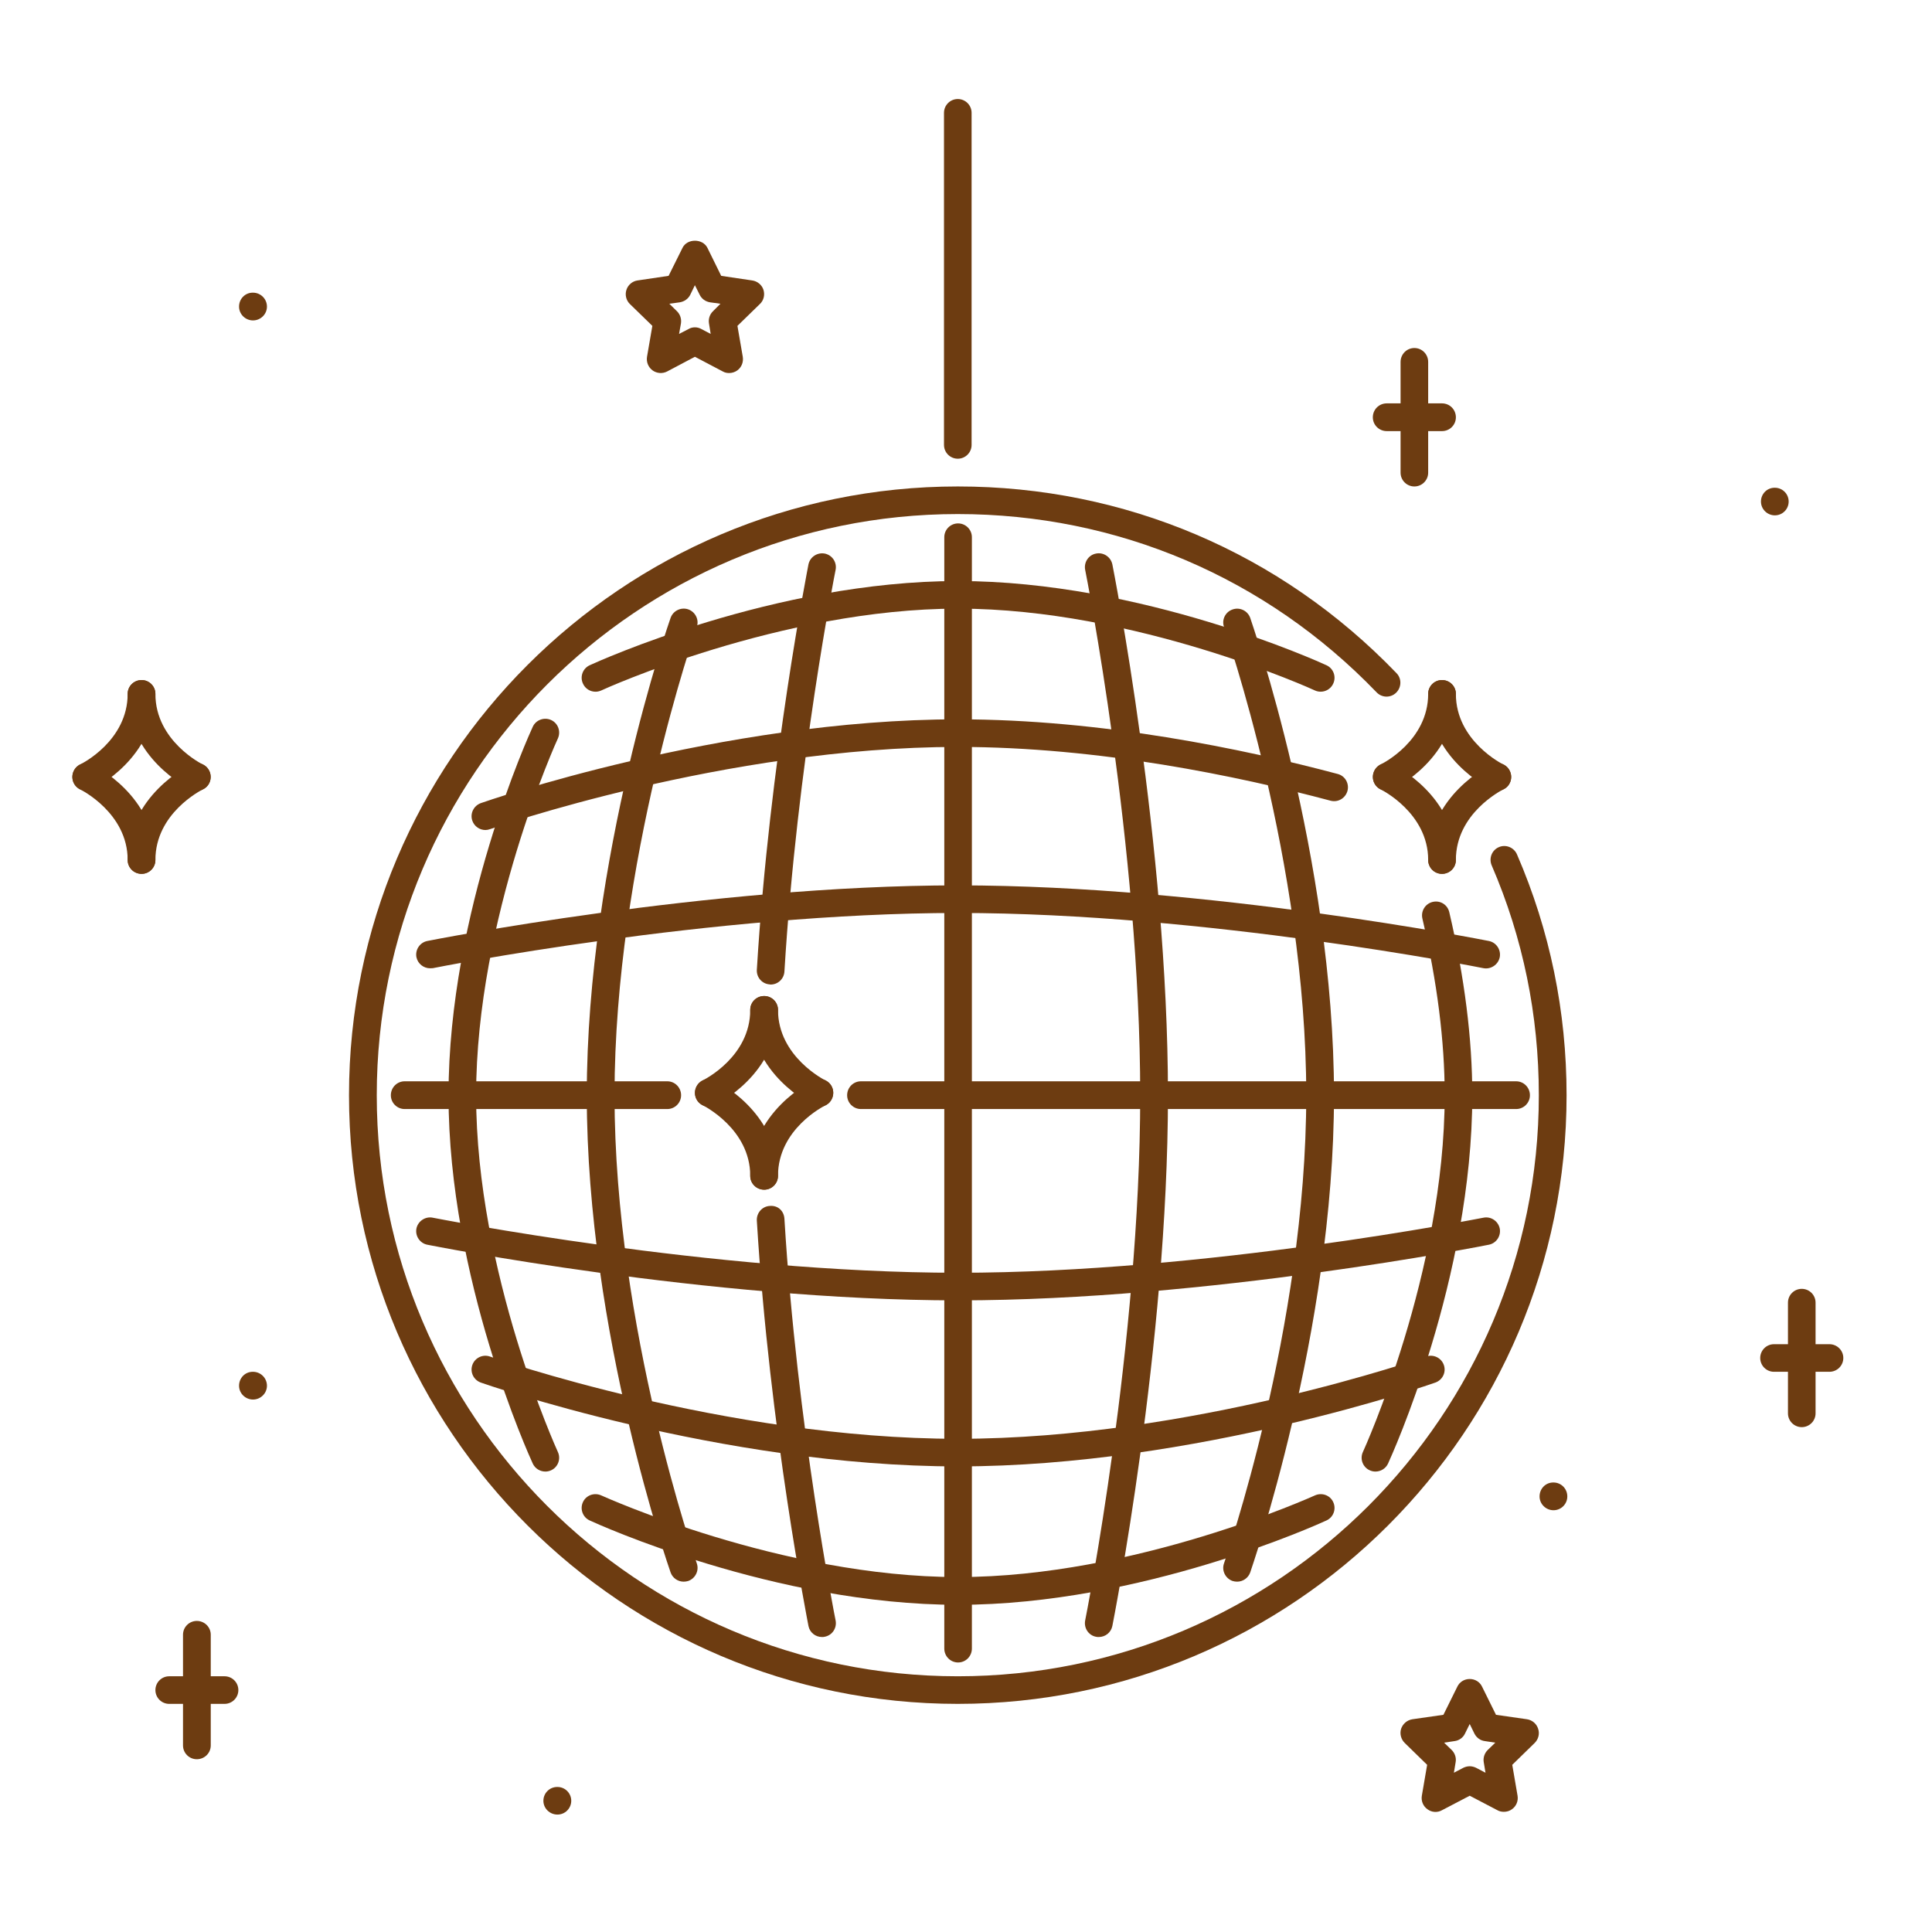 <svg xmlns="http://www.w3.org/2000/svg" xmlns:xlink="http://www.w3.org/1999/xlink" width="70" zoomAndPan="magnify" viewBox="0 0 52.5 52.5" height="70" preserveAspectRatio="xMidYMid meet" version="1.0"><defs><clipPath id="87ebd25574"><path d="M 14 48 L 16 48 L 16 49.496 L 14 49.496 Z M 14 48 " clip-rule="nonzero"/></clipPath><clipPath id="1d7abdb88d"><path d="M 25 2.691 L 27 2.691 L 27 13 L 25 13 Z M 25 2.691 " clip-rule="nonzero"/></clipPath><clipPath id="7c1c06a108"><path d="M 1.879 18 L 5 18 L 5 22 L 1.879 22 Z M 1.879 18 " clip-rule="nonzero"/></clipPath><clipPath id="1ece290b2d"><path d="M 1.879 20 L 5 20 L 5 24 L 1.879 24 Z M 1.879 20 " clip-rule="nonzero"/></clipPath><clipPath id="af298cbc37"><path d="M 38 45 L 42 45 L 42 49.496 L 38 49.496 Z M 38 45 " clip-rule="nonzero"/></clipPath><clipPath id="376dba84a4"><path d="M 47 36 L 50.168 36 L 50.168 38 L 47 38 Z M 47 36 " clip-rule="nonzero"/></clipPath></defs><path fill="#6d3c11" d="M 6.875 8.707 C 6.668 8.707 6.496 8.539 6.496 8.332 C 6.496 8.121 6.66 7.953 6.867 7.953 L 6.875 7.953 C 7.082 7.953 7.254 8.121 7.254 8.332 C 7.254 8.539 7.082 8.707 6.875 8.707 Z M 6.875 8.707 " fill-opacity="1" fill-rule="nonzero"/><path fill="#6d3c11" d="M 42.215 41.039 C 42.008 41.039 41.836 40.871 41.836 40.664 C 41.836 40.453 42 40.285 42.207 40.285 L 42.215 40.285 C 42.422 40.285 42.59 40.453 42.59 40.664 C 42.59 40.871 42.422 41.039 42.215 41.039 Z M 42.215 41.039 " fill-opacity="1" fill-rule="nonzero"/><g clip-path="url(#87ebd25574)"><path fill="#6d3c11" d="M 15.148 49.309 C 14.938 49.309 14.766 49.141 14.766 48.934 C 14.766 48.727 14.934 48.559 15.141 48.559 L 15.148 48.559 C 15.355 48.559 15.523 48.727 15.523 48.934 C 15.523 49.141 15.355 49.309 15.148 49.309 Z M 15.148 49.309 " fill-opacity="1" fill-rule="nonzero"/></g><path fill="#6d3c11" d="M 6.875 38.031 C 6.668 38.031 6.496 37.863 6.496 37.656 C 6.496 37.445 6.66 37.277 6.867 37.277 L 6.875 37.277 C 7.082 37.277 7.254 37.445 7.254 37.656 C 7.254 37.863 7.082 38.031 6.875 38.031 Z M 6.875 38.031 " fill-opacity="1" fill-rule="nonzero"/><path fill="#6d3c11" d="M 48.23 14.004 C 48.023 14.004 47.852 13.836 47.852 13.629 C 47.852 13.422 48.016 13.254 48.223 13.254 L 48.23 13.254 C 48.438 13.254 48.605 13.422 48.605 13.629 C 48.605 13.836 48.438 14.004 48.23 14.004 Z M 48.23 14.004 " fill-opacity="1" fill-rule="nonzero"/><path fill="#6d3c11" d="M 26.027 46.301 C 16.906 46.301 9.484 38.883 9.484 29.762 C 9.484 20.641 16.906 13.219 26.027 13.219 C 30.566 13.219 34.801 15.02 37.949 18.293 C 38.094 18.441 38.086 18.68 37.938 18.824 C 37.789 18.969 37.551 18.965 37.406 18.812 C 34.402 15.691 30.359 13.969 26.027 13.969 C 17.32 13.969 10.238 21.055 10.238 29.762 C 10.238 38.465 17.32 45.551 26.027 45.551 C 34.734 45.551 41.816 38.465 41.816 29.762 C 41.816 27.59 41.387 25.488 40.535 23.516 C 40.453 23.324 40.539 23.102 40.73 23.02 C 40.918 22.938 41.141 23.027 41.223 23.219 C 42.117 25.285 42.57 27.488 42.57 29.762 C 42.57 38.883 35.148 46.301 26.027 46.301 Z M 26.027 46.301 " fill-opacity="1" fill-rule="nonzero"/><path fill="#6d3c11" d="M 29.859 44.484 C 29.832 44.484 29.809 44.484 29.781 44.477 C 29.578 44.438 29.449 44.238 29.488 44.035 C 29.504 43.961 30.984 36.488 30.984 29.762 C 30.984 23.031 29.504 15.559 29.488 15.484 C 29.449 15.281 29.578 15.082 29.781 15.043 C 29.984 15 30.184 15.133 30.227 15.336 C 30.242 15.414 31.738 22.957 31.738 29.762 C 31.738 36.566 30.242 44.105 30.227 44.184 C 30.191 44.363 30.035 44.484 29.859 44.484 Z M 29.859 44.484 " fill-opacity="1" fill-rule="nonzero"/><path fill="#6d3c11" d="M 33.617 42.98 C 33.574 42.98 33.531 42.973 33.492 42.961 C 33.297 42.891 33.191 42.676 33.262 42.48 C 33.285 42.418 35.496 36.086 35.496 29.762 C 35.496 23.434 33.285 17.105 33.262 17.039 C 33.191 16.844 33.297 16.629 33.492 16.562 C 33.688 16.492 33.902 16.594 33.973 16.789 C 33.992 16.855 36.25 23.305 36.25 29.762 C 36.25 36.215 33.992 42.664 33.973 42.73 C 33.918 42.883 33.773 42.98 33.617 42.98 Z M 33.617 42.98 " fill-opacity="1" fill-rule="nonzero"/><path fill="#6d3c11" d="M 37.375 39.988 C 37.324 39.988 37.27 39.977 37.219 39.953 C 37.031 39.867 36.949 39.645 37.035 39.457 C 37.059 39.406 39.258 34.578 39.258 29.762 C 39.258 28.289 39.051 26.672 38.652 24.961 C 38.605 24.758 38.73 24.555 38.934 24.508 C 39.141 24.461 39.336 24.586 39.383 24.789 C 39.797 26.559 40.008 28.23 40.008 29.762 C 40.008 34.746 37.812 39.566 37.719 39.77 C 37.656 39.906 37.52 39.988 37.375 39.988 Z M 37.375 39.988 " fill-opacity="1" fill-rule="nonzero"/><path fill="#6d3c11" d="M 20.941 26.754 C 20.934 26.754 20.926 26.754 20.918 26.75 C 20.711 26.738 20.555 26.562 20.566 26.355 C 20.91 20.672 21.961 15.391 21.969 15.336 C 22.012 15.133 22.211 15.004 22.414 15.043 C 22.617 15.086 22.746 15.281 22.707 15.484 C 22.695 15.539 21.656 20.773 21.316 26.398 C 21.305 26.598 21.141 26.754 20.941 26.754 Z M 20.941 26.754 " fill-opacity="1" fill-rule="nonzero"/><path fill="#6d3c11" d="M 22.336 44.484 C 22.16 44.484 22.004 44.363 21.969 44.184 C 21.961 44.129 20.91 38.848 20.566 33.168 C 20.555 32.961 20.711 32.781 20.918 32.77 C 21.148 32.75 21.305 32.914 21.316 33.121 C 21.656 38.75 22.695 43.984 22.707 44.035 C 22.746 44.238 22.617 44.438 22.41 44.477 C 22.387 44.484 22.363 44.484 22.336 44.484 Z M 22.336 44.484 " fill-opacity="1" fill-rule="nonzero"/><path fill="#6d3c11" d="M 18.578 42.98 C 18.422 42.98 18.277 42.883 18.223 42.73 C 18.199 42.664 15.945 36.215 15.945 29.762 C 15.945 23.305 18.199 16.855 18.223 16.789 C 18.293 16.594 18.508 16.492 18.703 16.559 C 18.898 16.629 19.004 16.844 18.934 17.039 C 18.91 17.105 16.699 23.438 16.699 29.762 C 16.699 36.086 18.91 42.418 18.934 42.48 C 19.004 42.676 18.898 42.891 18.703 42.961 C 18.664 42.973 18.621 42.98 18.578 42.98 Z M 18.578 42.98 " fill-opacity="1" fill-rule="nonzero"/><path fill="#6d3c11" d="M 14.82 39.988 C 14.676 39.988 14.539 39.906 14.477 39.77 C 14.383 39.566 12.188 34.746 12.188 29.762 C 12.188 24.773 14.383 19.953 14.477 19.75 C 14.562 19.562 14.789 19.48 14.977 19.566 C 15.164 19.652 15.246 19.875 15.16 20.066 C 15.137 20.113 12.938 24.941 12.938 29.762 C 12.938 34.578 15.137 39.406 15.16 39.457 C 15.246 39.645 15.164 39.867 14.977 39.953 C 14.926 39.977 14.871 39.988 14.82 39.988 Z M 14.82 39.988 " fill-opacity="1" fill-rule="nonzero"/><path fill="#6d3c11" d="M 18.133 30.137 L 10.996 30.137 C 10.789 30.137 10.621 29.969 10.621 29.762 C 10.621 29.551 10.789 29.383 10.996 29.383 L 18.133 29.383 C 18.34 29.383 18.508 29.551 18.508 29.762 C 18.508 29.969 18.34 30.137 18.133 30.137 Z M 18.133 30.137 " fill-opacity="1" fill-rule="nonzero"/><path fill="#6d3c11" d="M 41.199 30.137 L 23.395 30.137 C 23.188 30.137 23.02 29.969 23.02 29.762 C 23.02 29.551 23.188 29.383 23.395 29.383 L 41.199 29.383 C 41.406 29.383 41.574 29.551 41.574 29.762 C 41.574 29.969 41.406 30.137 41.199 30.137 Z M 41.199 30.137 " fill-opacity="1" fill-rule="nonzero"/><path fill="#6d3c11" d="M 26.035 35.336 C 19.23 35.336 11.688 33.84 11.613 33.824 C 11.41 33.785 11.277 33.586 11.316 33.383 C 11.359 33.18 11.562 33.047 11.762 33.09 C 11.836 33.102 19.309 34.586 26.035 34.586 C 32.766 34.586 40.234 33.102 40.309 33.09 C 40.512 33.047 40.711 33.18 40.754 33.383 C 40.793 33.586 40.66 33.785 40.457 33.824 C 40.383 33.84 32.84 35.336 26.035 35.336 Z M 26.035 35.336 " fill-opacity="1" fill-rule="nonzero"/><path fill="#6d3c11" d="M 26.035 39.848 C 19.578 39.848 13.129 37.594 13.066 37.57 C 12.871 37.5 12.766 37.289 12.836 37.09 C 12.906 36.895 13.121 36.793 13.316 36.863 C 13.379 36.883 19.711 39.098 26.035 39.098 C 32.359 39.098 38.691 36.883 38.754 36.863 C 38.949 36.793 39.164 36.895 39.234 37.09 C 39.305 37.289 39.199 37.5 39.004 37.57 C 38.941 37.594 32.492 39.848 26.035 39.848 Z M 26.035 39.848 " fill-opacity="1" fill-rule="nonzero"/><path fill="#6d3c11" d="M 26.035 43.609 C 21.051 43.609 16.227 41.41 16.023 41.316 C 15.836 41.23 15.754 41.008 15.84 40.82 C 15.926 40.629 16.152 40.551 16.34 40.637 C 16.387 40.656 21.219 42.855 26.035 42.855 C 30.852 42.855 35.684 40.656 35.73 40.637 C 35.918 40.551 36.145 40.629 36.23 40.82 C 36.316 41.008 36.234 41.23 36.047 41.316 C 35.844 41.41 31.02 43.609 26.035 43.609 Z M 26.035 43.609 " fill-opacity="1" fill-rule="nonzero"/><path fill="#6d3c11" d="M 11.688 26.312 C 11.512 26.312 11.355 26.191 11.316 26.012 C 11.277 25.809 11.41 25.609 11.613 25.57 C 11.688 25.555 19.23 24.059 26.035 24.059 C 32.84 24.059 40.383 25.555 40.457 25.57 C 40.66 25.609 40.793 25.809 40.754 26.012 C 40.711 26.215 40.512 26.348 40.309 26.309 C 40.234 26.293 32.762 24.809 26.035 24.809 C 19.305 24.809 11.836 26.293 11.762 26.309 C 11.734 26.312 11.711 26.312 11.688 26.312 Z M 11.688 26.312 " fill-opacity="1" fill-rule="nonzero"/><path fill="#6d3c11" d="M 13.191 22.555 C 13.035 22.555 12.891 22.457 12.836 22.305 C 12.766 22.109 12.871 21.895 13.066 21.824 C 13.129 21.801 19.578 19.547 26.035 19.547 C 29.938 19.547 33.797 20.352 36.348 21.031 C 36.551 21.082 36.668 21.289 36.617 21.488 C 36.562 21.691 36.359 21.812 36.156 21.758 C 33.648 21.09 29.855 20.297 26.035 20.297 C 19.711 20.297 13.379 22.512 13.316 22.531 C 13.273 22.547 13.23 22.555 13.191 22.555 Z M 13.191 22.555 " fill-opacity="1" fill-rule="nonzero"/><path fill="#6d3c11" d="M 16.184 18.797 C 16.039 18.797 15.902 18.715 15.84 18.574 C 15.754 18.387 15.836 18.164 16.023 18.078 C 16.227 17.984 21.051 15.789 26.035 15.789 C 31.02 15.789 35.844 17.984 36.047 18.078 C 36.234 18.164 36.316 18.387 36.23 18.574 C 36.145 18.766 35.918 18.848 35.73 18.762 C 35.684 18.738 30.852 16.539 26.035 16.539 C 21.219 16.539 16.387 18.738 16.34 18.762 C 16.289 18.785 16.234 18.797 16.184 18.797 Z M 16.184 18.797 " fill-opacity="1" fill-rule="nonzero"/><path fill="#6d3c11" d="M 26.035 45.176 C 25.828 45.176 25.66 45.008 25.66 44.797 L 25.66 14.598 C 25.66 14.391 25.828 14.223 26.035 14.223 C 26.242 14.223 26.41 14.391 26.41 14.598 L 26.41 44.797 C 26.41 45.008 26.242 45.176 26.035 45.176 Z M 26.035 45.176 " fill-opacity="1" fill-rule="nonzero"/><g clip-path="url(#1d7abdb88d)"><path fill="#6d3c11" d="M 26.027 12.465 C 25.82 12.465 25.652 12.297 25.652 12.09 L 25.652 3.066 C 25.652 2.859 25.82 2.691 26.027 2.691 C 26.234 2.691 26.402 2.859 26.402 3.066 L 26.402 12.09 C 26.402 12.297 26.234 12.465 26.027 12.465 Z M 26.027 12.465 " fill-opacity="1" fill-rule="nonzero"/></g><path fill="#6d3c11" d="M 3.848 23.746 C 3.637 23.746 3.469 23.578 3.469 23.367 C 3.469 21.621 5.117 20.809 5.188 20.773 C 5.375 20.684 5.598 20.762 5.688 20.949 C 5.777 21.137 5.699 21.359 5.516 21.449 C 5.461 21.477 4.223 22.102 4.223 23.367 C 4.223 23.578 4.055 23.746 3.848 23.746 Z M 3.848 23.746 " fill-opacity="1" fill-rule="nonzero"/><path fill="#6d3c11" d="M 5.348 21.488 C 5.293 21.488 5.238 21.477 5.188 21.453 C 5.117 21.418 3.469 20.605 3.469 18.859 C 3.469 18.648 3.637 18.48 3.848 18.48 C 4.055 18.48 4.223 18.648 4.223 18.859 C 4.223 20.137 5.5 20.77 5.512 20.773 C 5.699 20.863 5.777 21.09 5.688 21.277 C 5.625 21.41 5.488 21.488 5.348 21.488 Z M 5.348 21.488 " fill-opacity="1" fill-rule="nonzero"/><g clip-path="url(#7c1c06a108)"><path fill="#6d3c11" d="M 2.344 21.488 C 2.203 21.488 2.07 21.41 2.004 21.277 C 1.914 21.09 1.992 20.867 2.176 20.773 C 2.23 20.75 3.469 20.125 3.469 18.855 C 3.469 18.648 3.637 18.48 3.848 18.48 C 4.055 18.48 4.223 18.648 4.223 18.855 C 4.223 20.602 2.574 21.418 2.504 21.453 C 2.453 21.477 2.398 21.488 2.344 21.488 Z M 2.344 21.488 " fill-opacity="1" fill-rule="nonzero"/></g><g clip-path="url(#1ece290b2d)"><path fill="#6d3c11" d="M 3.848 23.746 C 3.637 23.746 3.469 23.578 3.469 23.367 C 3.469 22.09 2.191 21.457 2.18 21.453 C 1.992 21.363 1.914 21.137 2.004 20.949 C 2.094 20.762 2.32 20.684 2.504 20.773 C 2.574 20.809 4.223 21.621 4.223 23.367 C 4.223 23.578 4.055 23.746 3.848 23.746 Z M 3.848 23.746 " fill-opacity="1" fill-rule="nonzero"/></g><path fill="#6d3c11" d="M 39.184 23.746 C 38.977 23.746 38.809 23.578 38.809 23.367 C 38.809 21.621 40.457 20.809 40.527 20.773 C 40.711 20.684 40.938 20.762 41.027 20.949 C 41.117 21.137 41.039 21.359 40.855 21.449 C 40.801 21.477 39.562 22.102 39.562 23.367 C 39.562 23.578 39.395 23.746 39.184 23.746 Z M 39.184 23.746 " fill-opacity="1" fill-rule="nonzero"/><path fill="#6d3c11" d="M 40.688 21.488 C 40.633 21.488 40.578 21.477 40.527 21.453 C 40.457 21.418 38.809 20.605 38.809 18.859 C 38.809 18.648 38.977 18.48 39.184 18.48 C 39.395 18.48 39.562 18.648 39.562 18.859 C 39.562 20.137 40.84 20.77 40.852 20.773 C 41.039 20.863 41.117 21.09 41.027 21.277 C 40.965 21.41 40.828 21.488 40.688 21.488 Z M 40.688 21.488 " fill-opacity="1" fill-rule="nonzero"/><path fill="#6d3c11" d="M 37.684 21.488 C 37.543 21.488 37.41 21.41 37.344 21.277 C 37.254 21.09 37.332 20.867 37.516 20.773 C 37.57 20.75 38.809 20.125 38.809 18.855 C 38.809 18.648 38.977 18.48 39.184 18.48 C 39.395 18.48 39.562 18.648 39.562 18.855 C 39.562 20.602 37.914 21.418 37.844 21.453 C 37.793 21.477 37.738 21.488 37.684 21.488 Z M 37.684 21.488 " fill-opacity="1" fill-rule="nonzero"/><path fill="#6d3c11" d="M 39.184 23.746 C 38.977 23.746 38.809 23.578 38.809 23.367 C 38.809 22.09 37.531 21.457 37.52 21.453 C 37.332 21.363 37.254 21.137 37.344 20.949 C 37.434 20.762 37.66 20.684 37.844 20.773 C 37.914 20.809 39.562 21.621 39.562 23.367 C 39.562 23.578 39.395 23.746 39.184 23.746 Z M 39.184 23.746 " fill-opacity="1" fill-rule="nonzero"/><path fill="#6d3c11" d="M 20.766 32.328 C 20.555 32.328 20.387 32.16 20.387 31.953 C 20.387 30.207 22.035 29.391 22.105 29.359 C 22.293 29.266 22.516 29.348 22.605 29.531 C 22.695 29.719 22.617 29.945 22.434 30.035 C 22.379 30.062 21.141 30.684 21.141 31.953 C 21.141 32.16 20.973 32.328 20.766 32.328 Z M 20.766 32.328 " fill-opacity="1" fill-rule="nonzero"/><path fill="#6d3c11" d="M 22.266 30.074 C 22.211 30.074 22.156 30.062 22.105 30.035 C 22.035 30 20.387 29.188 20.387 27.441 C 20.387 27.234 20.555 27.066 20.766 27.066 C 20.973 27.066 21.141 27.234 21.141 27.441 C 21.141 28.719 22.418 29.352 22.43 29.359 C 22.617 29.449 22.695 29.672 22.605 29.859 C 22.543 29.996 22.406 30.074 22.266 30.074 Z M 22.266 30.074 " fill-opacity="1" fill-rule="nonzero"/><path fill="#6d3c11" d="M 19.262 30.074 C 19.121 30.074 18.988 29.996 18.922 29.863 C 18.832 29.676 18.91 29.449 19.094 29.359 C 19.148 29.332 20.387 28.711 20.387 27.441 C 20.387 27.234 20.555 27.066 20.766 27.066 C 20.973 27.066 21.141 27.234 21.141 27.441 C 21.141 29.188 19.492 30 19.422 30.035 C 19.371 30.062 19.316 30.074 19.262 30.074 Z M 19.262 30.074 " fill-opacity="1" fill-rule="nonzero"/><path fill="#6d3c11" d="M 20.766 32.328 C 20.555 32.328 20.387 32.16 20.387 31.953 C 20.387 30.672 19.109 30.043 19.098 30.035 C 18.91 29.945 18.832 29.719 18.922 29.535 C 19.012 29.348 19.238 29.266 19.422 29.359 C 19.492 29.391 21.141 30.207 21.141 31.953 C 21.141 32.16 20.973 32.328 20.766 32.328 Z M 20.766 32.328 " fill-opacity="1" fill-rule="nonzero"/><path fill="#6d3c11" d="M 19.812 10.137 C 19.754 10.137 19.695 10.125 19.641 10.094 L 18.883 9.695 L 18.129 10.094 C 18.004 10.16 17.848 10.148 17.734 10.066 C 17.617 9.98 17.559 9.84 17.582 9.695 L 17.727 8.855 L 17.117 8.262 C 17.016 8.164 16.977 8.012 17.023 7.875 C 17.066 7.742 17.184 7.641 17.324 7.621 L 18.168 7.496 L 18.547 6.734 C 18.672 6.477 19.094 6.477 19.223 6.734 L 19.598 7.496 L 20.441 7.621 C 20.582 7.641 20.703 7.742 20.746 7.875 C 20.789 8.012 20.754 8.164 20.648 8.262 L 20.039 8.855 L 20.184 9.695 C 20.207 9.84 20.152 9.98 20.035 10.066 C 19.969 10.113 19.891 10.137 19.812 10.137 Z M 18.883 8.895 C 18.945 8.895 19.004 8.91 19.059 8.941 L 19.312 9.074 L 19.266 8.789 C 19.246 8.668 19.285 8.543 19.375 8.457 L 19.578 8.254 L 19.293 8.215 C 19.172 8.195 19.066 8.121 19.012 8.008 L 18.883 7.75 L 18.758 8.008 C 18.703 8.121 18.594 8.195 18.473 8.215 L 18.188 8.254 L 18.395 8.457 C 18.484 8.543 18.523 8.668 18.504 8.789 L 18.453 9.074 L 18.711 8.941 C 18.762 8.91 18.824 8.895 18.883 8.895 Z M 18.883 8.895 " fill-opacity="1" fill-rule="nonzero"/><g clip-path="url(#af298cbc37)"><path fill="#6d3c11" d="M 40.867 49.234 C 40.809 49.234 40.746 49.223 40.691 49.191 L 39.938 48.797 L 39.184 49.191 C 39.059 49.262 38.902 49.25 38.789 49.164 C 38.672 49.082 38.613 48.938 38.637 48.797 L 38.781 47.957 L 38.172 47.363 C 38.07 47.262 38.031 47.113 38.074 46.977 C 38.121 46.84 38.238 46.742 38.379 46.719 L 39.223 46.598 L 39.602 45.832 C 39.664 45.703 39.793 45.625 39.938 45.625 C 40.082 45.625 40.211 45.703 40.273 45.832 L 40.652 46.598 L 41.496 46.719 C 41.637 46.742 41.754 46.84 41.797 46.977 C 41.844 47.113 41.805 47.262 41.703 47.363 L 41.094 47.957 L 41.238 48.797 C 41.262 48.938 41.203 49.082 41.086 49.164 C 41.023 49.211 40.945 49.234 40.867 49.234 Z M 39.938 47.996 C 39.996 47.996 40.059 48.012 40.113 48.039 L 40.367 48.172 L 40.32 47.891 C 40.297 47.766 40.34 47.641 40.426 47.555 L 40.633 47.355 L 40.348 47.312 C 40.227 47.297 40.121 47.219 40.066 47.109 L 39.938 46.848 L 39.809 47.109 C 39.758 47.219 39.648 47.297 39.527 47.312 L 39.242 47.355 L 39.449 47.555 C 39.535 47.641 39.578 47.766 39.555 47.887 L 39.508 48.172 L 39.762 48.039 C 39.816 48.012 39.879 47.996 39.938 47.996 Z M 39.938 47.996 " fill-opacity="1" fill-rule="nonzero"/></g><path fill="#6d3c11" d="M 48.961 38.781 C 48.754 38.781 48.586 38.613 48.586 38.406 L 48.586 35.398 C 48.586 35.191 48.754 35.023 48.961 35.023 C 49.168 35.023 49.336 35.191 49.336 35.398 L 49.336 38.406 C 49.336 38.613 49.168 38.781 48.961 38.781 Z M 48.961 38.781 " fill-opacity="1" fill-rule="nonzero"/><g clip-path="url(#376dba84a4)"><path fill="#6d3c11" d="M 49.711 37.277 L 48.207 37.277 C 48 37.277 47.832 37.109 47.832 36.902 C 47.832 36.695 48 36.527 48.207 36.527 L 49.711 36.527 C 49.922 36.527 50.09 36.695 50.09 36.902 C 50.09 37.109 49.922 37.277 49.711 37.277 Z M 49.711 37.277 " fill-opacity="1" fill-rule="nonzero"/></g><path fill="#6d3c11" d="M 5.348 47.805 C 5.141 47.805 4.973 47.637 4.973 47.43 L 4.973 44.422 C 4.973 44.215 5.141 44.047 5.348 44.047 C 5.559 44.047 5.727 44.215 5.727 44.422 L 5.727 47.43 C 5.727 47.637 5.559 47.805 5.348 47.805 Z M 5.348 47.805 " fill-opacity="1" fill-rule="nonzero"/><path fill="#6d3c11" d="M 6.102 46.301 L 4.598 46.301 C 4.391 46.301 4.223 46.133 4.223 45.926 C 4.223 45.719 4.391 45.551 4.598 45.551 L 6.102 45.551 C 6.309 45.551 6.477 45.719 6.477 45.926 C 6.477 46.133 6.309 46.301 6.102 46.301 Z M 6.102 46.301 " fill-opacity="1" fill-rule="nonzero"/><path fill="#6d3c11" d="M 38.434 13.219 C 38.227 13.219 38.059 13.051 38.059 12.844 L 38.059 9.836 C 38.059 9.625 38.227 9.457 38.434 9.457 C 38.641 9.457 38.809 9.625 38.809 9.836 L 38.809 12.844 C 38.809 13.051 38.641 13.219 38.434 13.219 Z M 38.434 13.219 " fill-opacity="1" fill-rule="nonzero"/><path fill="#6d3c11" d="M 39.184 11.715 L 37.684 11.715 C 37.473 11.715 37.305 11.547 37.305 11.34 C 37.305 11.129 37.473 10.961 37.684 10.961 L 39.184 10.961 C 39.395 10.961 39.562 11.129 39.562 11.34 C 39.562 11.547 39.395 11.715 39.184 11.715 Z M 39.184 11.715 " fill-opacity="1" fill-rule="nonzero"/></svg>